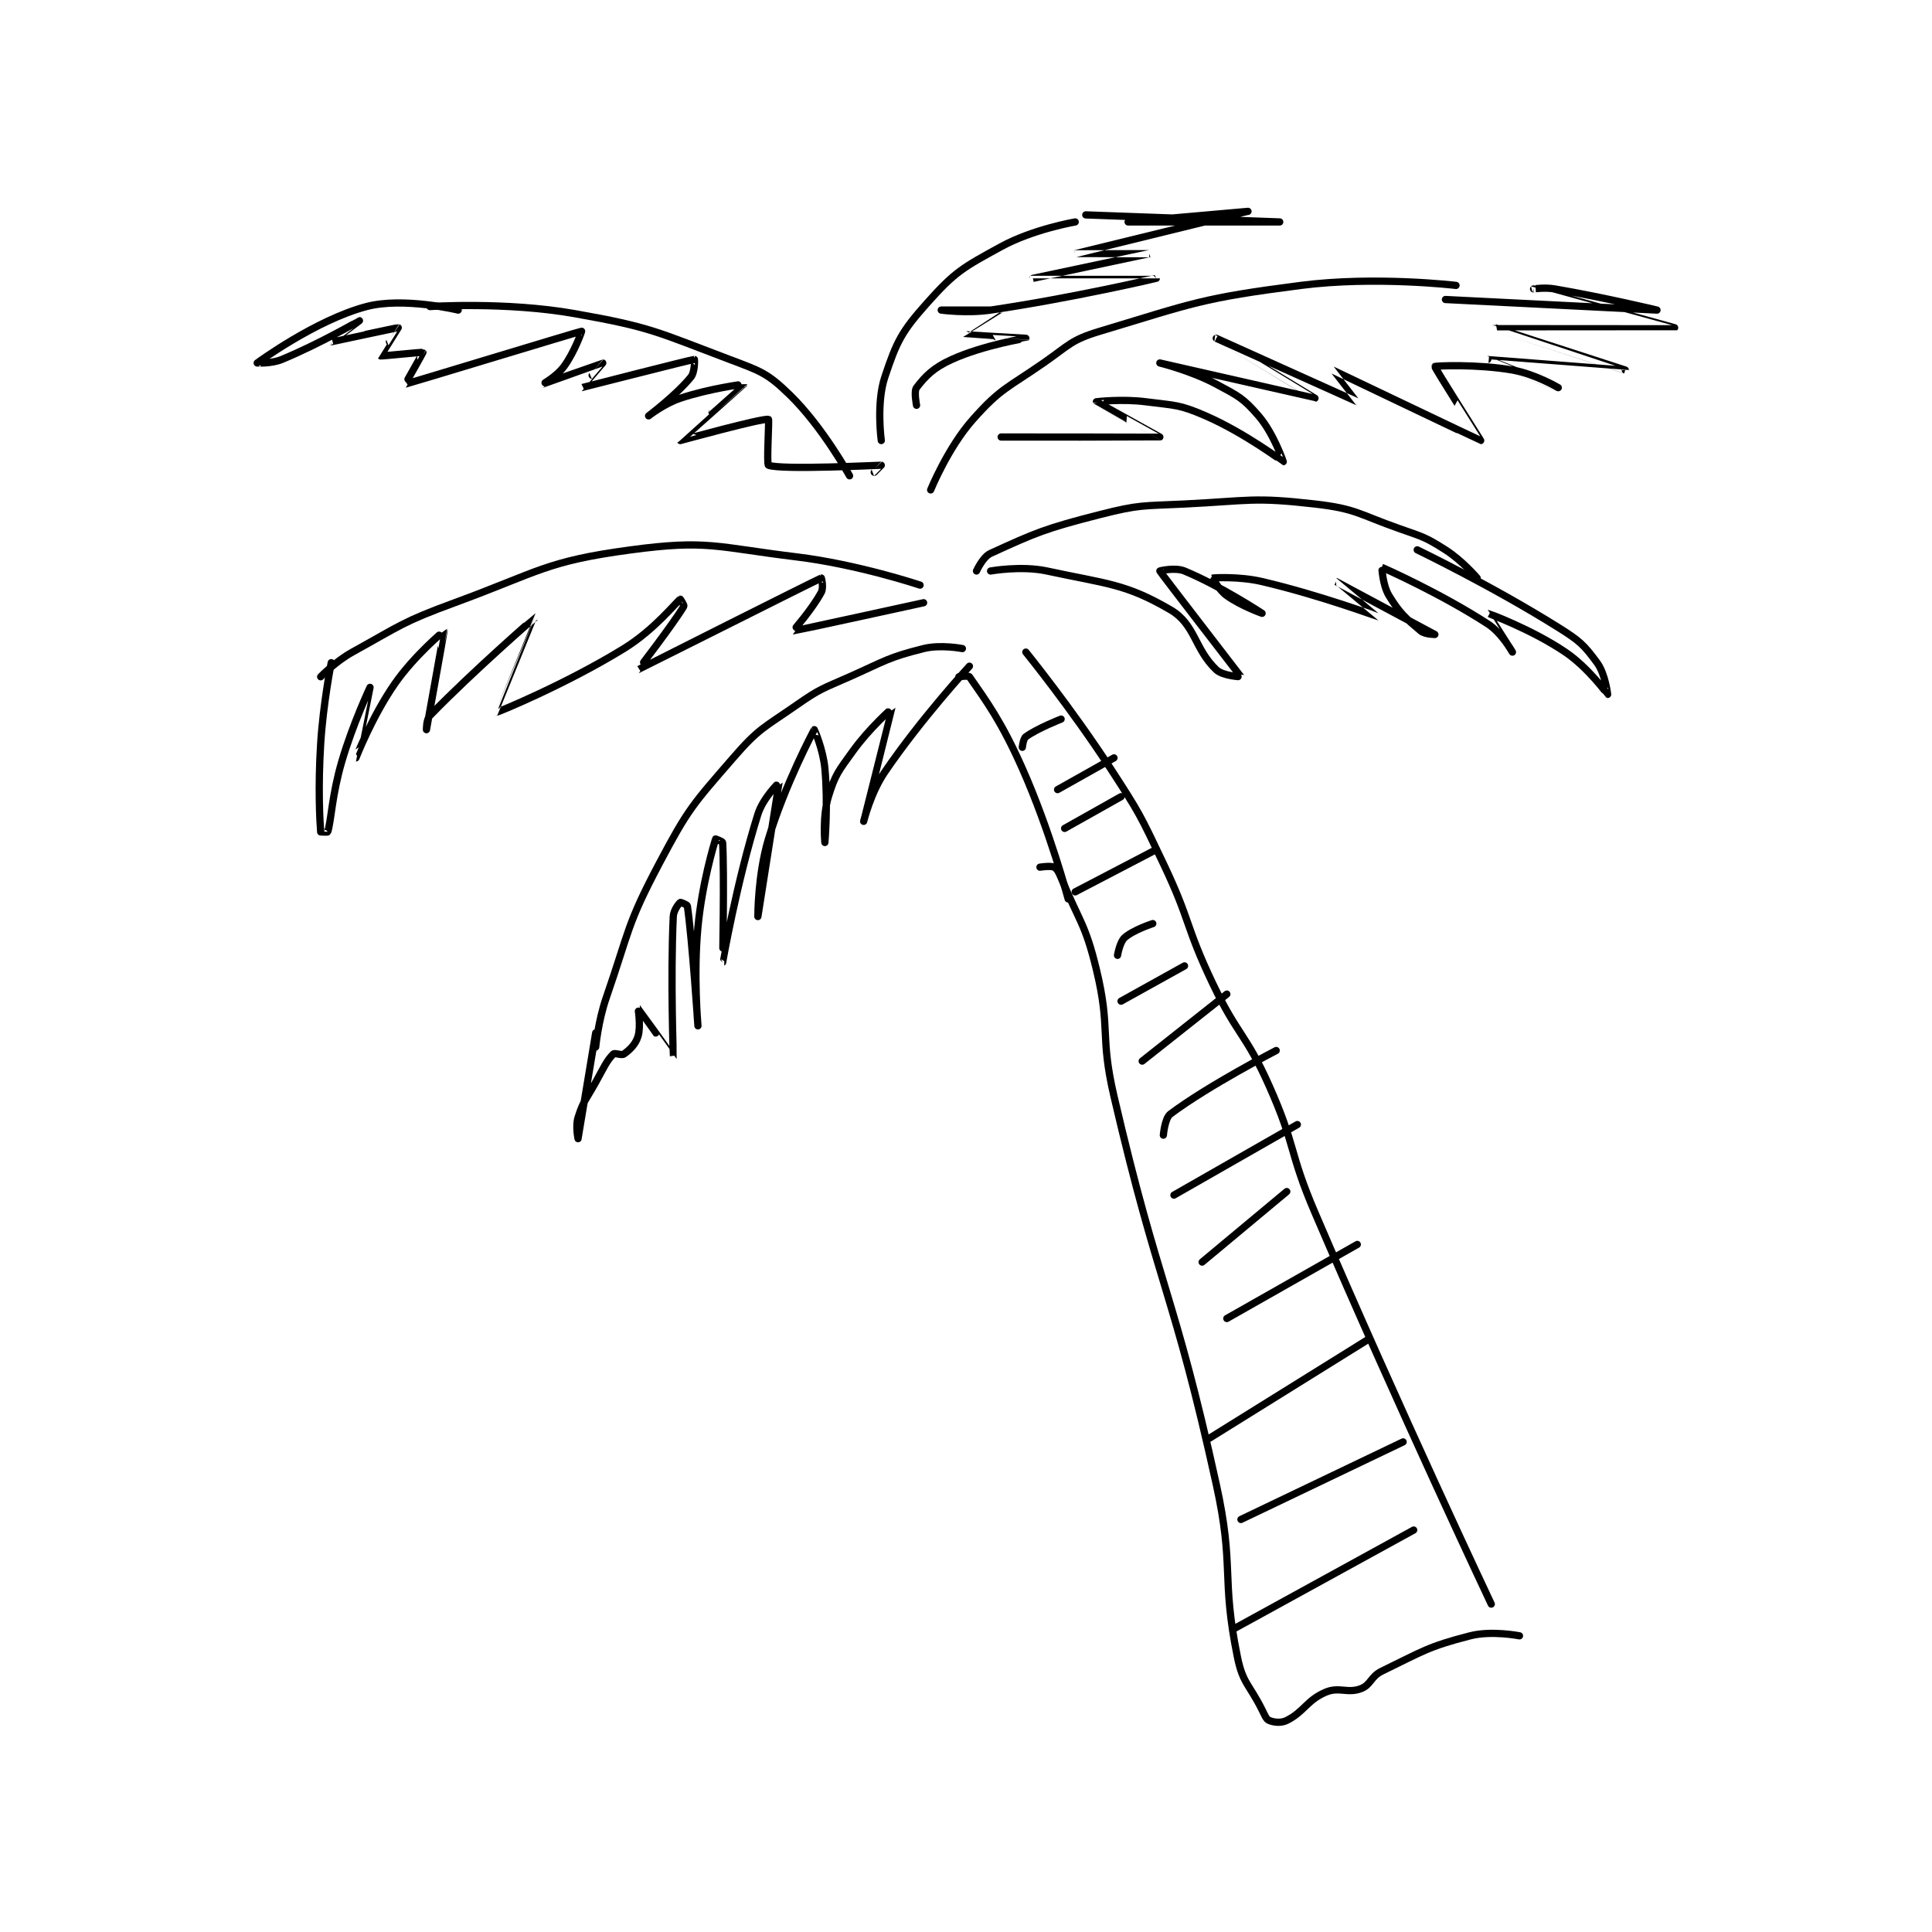 <?xml version="1.0" encoding="utf-8"?>
<!DOCTYPE svg PUBLIC "-//W3C//DTD SVG 1.1//EN" "http://www.w3.org/Graphics/SVG/1.1/DTD/svg11.dtd">
<svg viewBox="0 0 800 800" preserveAspectRatio="xMinYMin meet" xmlns="http://www.w3.org/2000/svg" version="1.1">
<g fill="none" stroke="black" stroke-linecap="round" stroke-linejoin="round" stroke-width="2.054">
<g transform="translate(106.502,87.52) scale(1.46) translate(-95,-14)">
<path id="0" d="M317 200 C317 200 320.033 199.517 321 200 C321.846 200.423 322.34 201.405 323 203 C328.195 215.555 329.837 215.925 333 229 C337.142 246.12 333.925 247.5 338 265 C350.803 319.978 354.895 320.008 367 375 C372.234 398.777 368.339 401.056 373 424 C374.524 431.503 376.342 431.684 380 439 C380.791 440.582 381.161 441.641 382 442 C383.276 442.547 385.364 442.818 387 442 C391.907 439.546 392.71 436.267 398 434 C401.823 432.361 404.2 434.425 408 433 C410.884 431.918 410.754 429.571 414 428 C425.504 422.433 426.977 421.083 439 418 C445.107 416.434 453 418 453 418 "/>
<path id="1" d="M313 139 C313 139 325.978 155.043 337 172 C345.334 184.822 345.427 185.175 352 199 C359.829 215.468 358.158 216.532 366 233 C373.062 247.829 375.36 247.117 382 262 C389.68 279.215 387.496 280.491 395 298 C418.904 353.775 445 409 445 409 "/>
<path id="2" d="M294 146 C294 146 296.727 145.605 297 146 C301.787 152.915 306.042 158.594 312 172 C319.803 189.556 325 209 325 209 "/>
<path id="3" d="M295 138 C295 138 288.843 136.789 284 138 C273.874 140.531 273.171 141.479 263 146 C255.314 149.416 254.78 149.274 248 154 C238.623 160.535 237.31 160.566 230 169 C218.486 182.285 217.27 183.379 209 199 C199.76 216.453 200.585 217.975 194 237 C191.707 243.624 191 251 191 251 "/>
<path id="4" d="M283 120 C283 120 265.432 114.126 248 112 C225.108 109.208 222.703 107.091 201 110 C176.846 113.237 175.153 116.134 151 125 C136.145 130.453 135.76 131.396 122 139 C117.18 141.664 113 146 113 146 "/>
<path id="5" d="M299 116 C299 116 300.776 112.017 303 111 C315.747 105.173 318.497 103.946 334 100 C345.358 97.109 346.048 97.588 358 97 C376.313 96.099 377.464 94.988 395 97 C406.756 98.349 407.353 99.908 419 104 C425.65 106.337 426.269 106.353 432 110 C436.801 113.055 441 118 441 118 "/>
<path id="6" d="M286 93 C286 93 290.855 81.038 298 73 C305.87 64.147 307.643 64.192 318 57 C325.407 51.856 325.773 50.479 334 48 C360.784 39.928 362.859 38.622 391 35 C412.103 32.284 435 35 435 35 "/>
<path id="7" d="M263 89 C263 89 255.331 75.057 246 66 C239.663 59.849 237.824 59.327 229 56 C208.224 48.166 206.817 46.85 185 43 C165.512 39.561 144 41 144 41 "/>
<path id="8" d="M272 79 C272 79 270.533 68.402 273 61 C276.365 50.906 277.737 48.144 285 40 C292.957 31.079 295.159 29.937 306 24 C315.046 19.046 327 17 327 17 "/>
<path id="9" d="M191 247 C191 247 186 276.999 186 277 C186 277 185.234 273.452 186 271 C187.477 266.274 188.3 265.86 191 261 C193.277 256.901 194.098 254.902 196 253 C196.439 252.561 198.345 253.468 199 253 C200.654 251.818 202.306 250.256 203 248 C203.891 245.103 202.985 239.991 203 240 C203.059 240.035 212.985 254.038 213 254 C213.058 253.849 212.186 231.907 213 214 C213.083 212.169 214.6 210.3 215 210 C215.1 209.925 216.948 210.634 217 211 C218.399 220.797 220 245 220 245 C220 245 218.716 230.608 220 217 C221.168 204.62 224.517 193.655 225 192 C225.008 191.974 226.983 192.709 227 193 C227.507 201.872 226.999 227.001 227 227 C227.002 226.998 230.948 204.29 237 185 C238.459 180.349 243 175.991 243 176 C243 176.04 237 214 237 214 C237 214 236.938 202.142 240 192 C244.668 176.536 252.887 161.142 253 161 C253.024 160.97 255.494 166.604 256 172 C256.942 182.045 256 193 256 193 C256 193 255.287 185.568 257 180 C258.951 173.659 259.853 172.76 264 167 C268.579 160.64 274.997 154.982 275 155 C275.008 155.055 267 186.999 267 187 C267 187 268.941 178.953 273 173 C283.403 157.742 297 143 297 143 "/>
<path id="10" d="M116 142 C116 142 113.716 153.548 113 165 C112.228 177.347 112.752 186.895 113 190 C113.002 190.02 114.971 190.098 115 190 C116.043 186.522 116.186 179.616 119 170 C122.103 159.398 127 149 127 149 C127 149 122.999 169 123 169 C123.003 169 127.529 157.318 134 148 C139.586 139.957 147.992 132.988 148 133 C148.037 133.053 143 161 143 161 C143 161 142.95 158.084 144 157 C156.059 144.553 173.967 129.002 174 129 C174.013 128.999 162.991 155.997 163 156 C163.202 156.072 182.475 148.169 199 138 C207.64 132.683 213.793 124.852 215 124 C215.019 123.986 216.165 125.725 216 126 C212.954 131.077 202.974 144.005 203 144 C203.089 143.982 252.959 118.864 255 118 C255.055 117.977 255.679 120.727 255 122 C252.408 126.861 246.945 132.994 247 133 C247.289 133.03 284 125 284 125 "/>
<path id="11" d="M303 116 C303 116 311.703 114.426 319 116 C336.044 119.676 341.238 119.555 354 127 C361.062 131.119 360.779 138.09 367 144 C368.899 145.804 374.012 146.022 374 146 C373.91 145.842 351.336 116.631 351 116 C350.97 115.944 355.365 114.91 358 116 C368.149 120.2 380 128 380 128 C380 128 374.089 125.921 370 123 C367.719 121.371 365.978 118.009 366 118 C366.151 117.939 373.418 117.46 380 119 C396.341 122.824 412.974 129 413 129 C413.009 129 400.999 119 401 119 C401.002 119.001 428.997 133.998 429 134 C429 134 426.181 134 425 133 C420.744 129.399 419.058 128.004 416 123 C414.181 120.023 413.946 114.985 414 115 C414.434 115.124 430.696 122.37 444 131 C448.016 133.605 451 139 451 139 C451 139 443.982 128 444 128 C444.056 128 456.413 132.514 466 139 C472.551 143.432 477.98 150.993 478 151 C478.007 151.002 477.346 145.183 475 142 C471.212 136.859 470.028 135.782 464 132 C445.224 120.219 424 110 424 110 "/>
<path id="12" d="M306 78 C306 78 350.922 78.029 351 78 C351.025 77.991 333.012 68.029 333 68 C332.996 67.99 340.296 67.135 347 68 C355.387 69.082 356.478 68.721 364 72 C375.102 76.84 385.943 85 386 85 C386.018 85 383.285 76.962 379 72 C374.643 66.955 373.275 66.362 367 63 C359.833 59.16 351 57 351 57 C351 57 394.989 67.005 395 67 C395.006 66.998 367 50 367 50 C367 50 406.929 67.981 407 68 C407.015 68.004 399.987 58.996 400 59 C400.062 59.02 441.869 79.004 442 79 C442.039 78.999 428.865 58.299 429 58 C429.079 57.825 440.776 57.247 451 59 C457.39 60.095 464 64 464 64 C464 64 443.996 56.001 444 56 C444.009 55.998 483 59.001 483 59 C483 59 445.995 47.004 446 47 C446.009 46.992 496.996 47.004 497 47 C497.002 46.998 457.006 36.002 457 36 C456.999 36 460.146 35.511 463 36 C477.285 38.449 492 42 492 42 C491.999 42 432 39 432 39 "/>
<path id="13" d="M282 69 C282 69 281.203 65.037 282 64 C284.502 60.747 286.777 58.359 292 56 C301.098 51.891 312.997 50.005 313 50 C313.002 49.997 296.03 49.039 296 49 C295.997 48.996 307.006 42.006 307 42 C306.973 41.972 289 42 289 42 C289 42 296.271 42.993 303 42 C326.229 38.573 349.999 33.001 350 33 C350.001 32.999 315 33.001 315 33 C315 33 347.998 26.001 348 26 C348.001 26 326.998 26.001 327 26 C327.005 25.998 375.999 14 376 14 C376 14 342 17 342 17 C342 17 385 17 385 17 C385 17 330 15 330 15 "/>
<path id="14" d="M152 42 C152 42 136.525 38.23 126 41 C111.601 44.789 95.011 56.993 95 57 C94.998 57.001 98.995 57.243 102 56 C112.761 51.547 123.999 45 124 45 C124 45 115.993 50.999 116 51 C116.019 51.004 134.806 46.944 135 47 C135.03 47.008 129.97 54.97 130 55 C130.111 55.111 141.884 53.868 142 54 C142.056 54.064 136.939 63.008 137 63 C137.514 62.931 186.369 48.07 187 48 C187.075 47.992 184.991 53.921 182 58 C179.943 60.806 175.997 63 176 63 C176.008 62.999 192.964 56.997 193 57 C193.012 57.001 186.973 64.001 187 64 C187.137 63.995 217.672 56.129 219 56 C219.06 55.994 219.161 59.571 218 61 C213.854 66.102 206.001 71.999 206 72 C206 72.001 210.396 68.535 215 67 C223.344 64.219 233 62.992 233 63 C233 63.032 214.997 78.996 215 79 C215.009 79.013 238.411 72.555 240 73 C240.248 73.069 239.433 85.77 240 86 C243.433 87.395 271.658 85.977 272 86 C272.02 86.001 270 88 270 88 "/>
<path id="15" d="M372 416 L423 388 "/>
<path id="16" d="M374 385 L420 363 "/>
<path id="17" d="M365 362 L410 334 "/>
<path id="18" d="M370 328 L407 307 "/>
<path id="19" d="M363 312 L387 292 "/>
<path id="20" d="M355 293 L390 273 "/>
<path id="21" d="M352 276 C352 276 352.391 271.207 354 270 C364.771 261.922 384 252 384 252 "/>
<path id="22" d="M346 255 L370 236 "/>
<path id="23" d="M340 238 L358 228 "/>
<path id="24" d="M339 225 C339 225 339.629 221.234 341 220 C343.446 217.798 349 216 349 216 "/>
<path id="25" d="M327 207 L350 195 "/>
<path id="26" d="M324 189 L340 180 "/>
<path id="27" d="M322 178 L338 169 "/>
<path id="28" d="M312 166 C312 166 312.242 163.551 313 163 C316.249 160.637 323 158 323 158 "/>
</g>
</g>
</svg>
